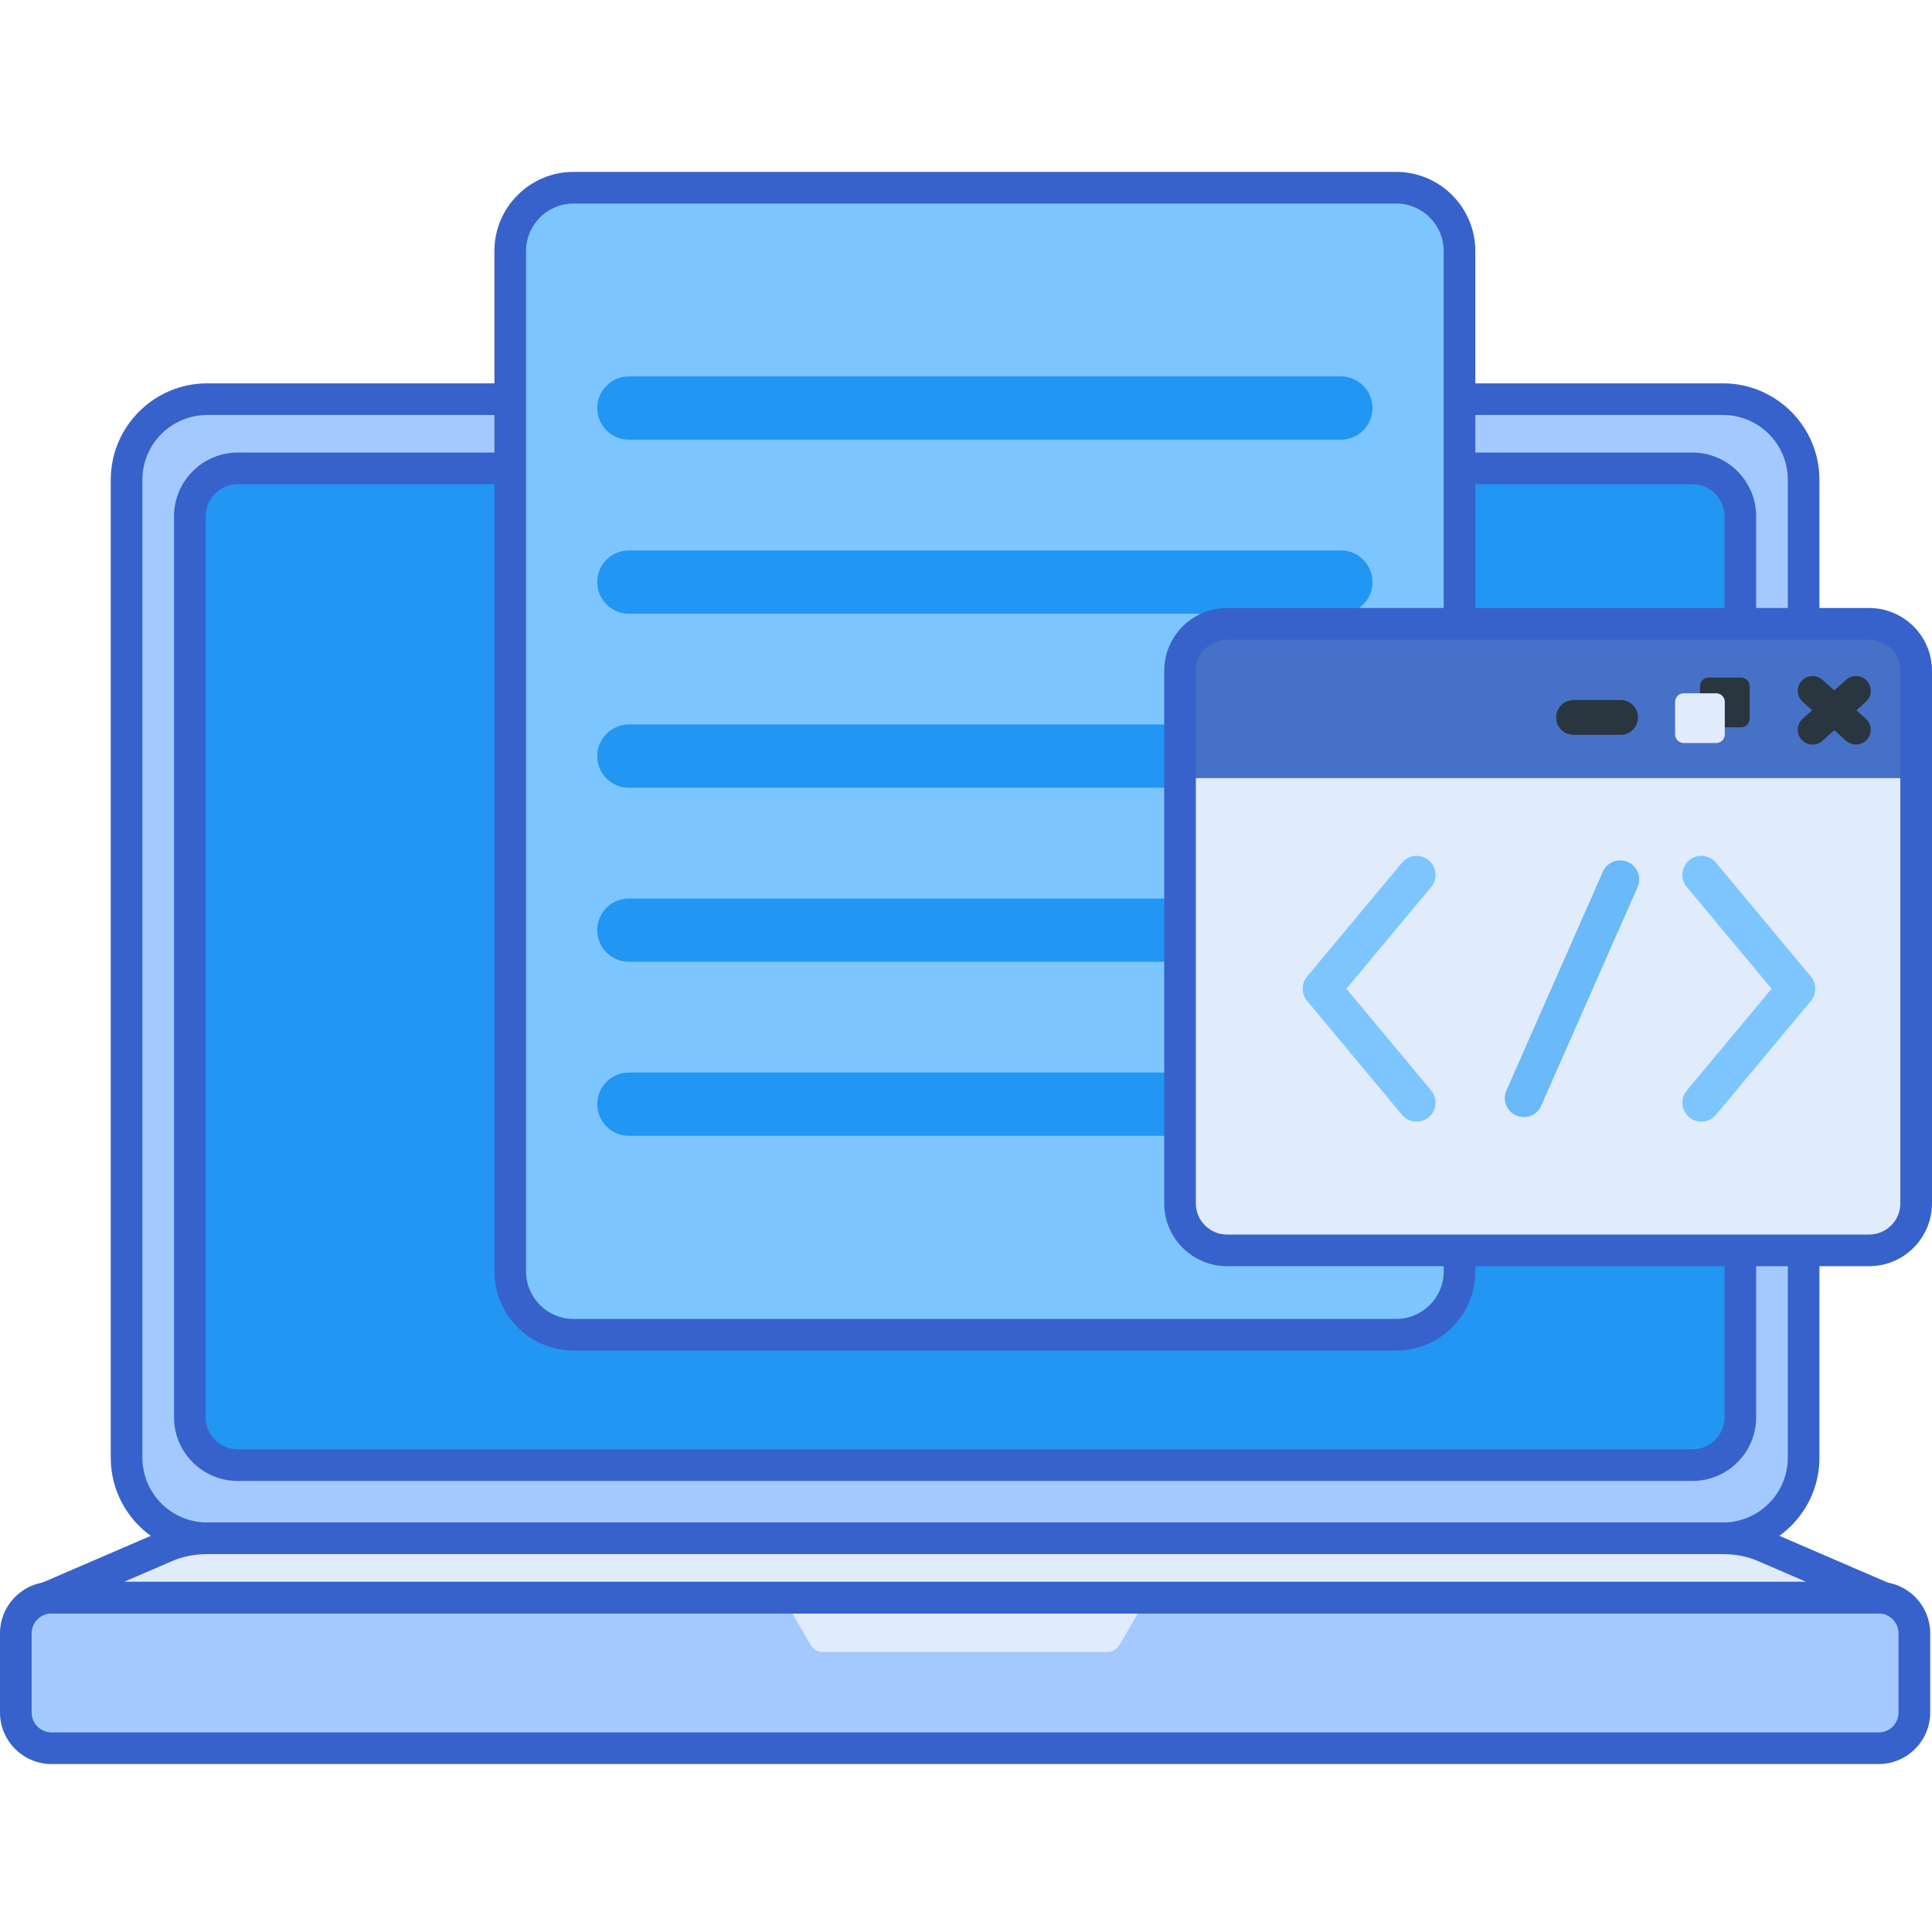 <?xml version="1.0"?>
<svg xmlns="http://www.w3.org/2000/svg" height="512px" viewBox="0 -43 488.458 488" width="512px" class="">
    <g>
        <script xmlns="" style="fill:null"/>
        <path d="m435.621 345.691h-383.242c-11.254 0-20.379-9.121-20.379-20.379v-247.238c0-11.258 9.125-20.383 20.379-20.383h383.242c11.254 0 20.379 9.125 20.379 20.383v247.238c0 11.254-9.125 20.379-20.379 20.379zm0 0"
              fill="#a4c9ff" data-original="#A4C9FF" class="" style="fill:#A4C9FF"/>
        <path d="m48 315.094v-227.805c0-6.68 5.414-12.098 12.098-12.098h367.805c6.684 0 12.098 5.418 12.098 12.098v227.809c0 6.68-5.414 12.094-12.098 12.094h-367.805c-6.684 0-12.098-5.414-12.098-12.098zm0 0"
              fill="#f9a7a7" data-original="#F9A7A7" class="" style="fill:#2296F3" data-old_color="#f9a7a7"/>
        <path d="m445.992 347.75c-3.117-1.348-6.691-2.059-10.336-2.059h-383.312c-3.645 0-7.219.715-10.336 2.059l-30.008 12.941h464zm0 0"
              fill="#e0ebfc" data-original="#E0EBFC" style="fill:#E0EBFC" class=""/>
        <path d="m474.969 398.766h-461.938c-4.988 0-9.031-4.043-9.031-9.031v-20.008c0-4.988 4.043-9.035 9.031-9.035h461.938c4.988 0 9.031 4.047 9.031 9.035v20.008c0 4.988-4.043 9.031-9.031 9.031zm0 0"
              fill="#a4c9ff" data-original="#A4C9FF" class="" style="fill:#A4C9FF"/>
        <path d="m244 360.691h-46l6.758 11.617c.793 1.363 1.891 2.133 3.043 2.133h72.398c1.152 0 2.25-.77 3.043-2.133l6.758-11.617zm0 0"
              fill="#e0ebfc" data-original="#E0EBFC" style="fill:#E0EBFC" class=""/>
        <path d="m435.621 349.691h-383.242c-13.441 0-24.379-10.934-24.379-24.379v-247.238c0-13.445 10.938-24.383 24.379-24.383h383.242c13.441 0 24.379 10.938 24.379 24.383v247.238c0 13.441-10.938 24.379-24.379 24.379zm-383.242-288c-9.031 0-16.379 7.348-16.379 16.383v247.238c0 9.031 7.348 16.379 16.379 16.379h383.242c9.031 0 16.379-7.348 16.379-16.379v-247.238c0-9.035-7.348-16.383-16.379-16.383zm0 0"
              fill="#3762cc" data-original="#3762CC" class="" style="fill:#3762CC" data-old_color="#3762cc"/>
        <path d="m476 364.691h-464c-1.895 0-3.535-1.332-3.918-3.191-.383-1.855.594-3.73 2.332-4.48l30.008-12.945c3.617-1.559 7.734-2.383 11.922-2.383h383.312c4.188 0 8.305.824 11.922 2.383l30.008 12.945c1.738.75 2.715 2.625 2.332 4.48-.383 1.859-2.023 3.191-3.918 3.191zm-444.629-8h425.258l-12.219-5.27c-2.621-1.133-5.648-1.73-8.754-1.73h-383.312c-3.105 0-6.129.598-8.754 1.73zm0 0"
              fill="#3762cc" data-original="#3762CC" class="" style="fill:#3762CC" data-old_color="#3762cc"/>
        <path d="m474.965 402.766h-461.93c-7.188 0-13.035-5.848-13.035-13.031v-20.008c0-7.188 5.848-13.035 13.035-13.035h461.934c7.188 0 13.035 5.848 13.035 13.035v20.008c-.004 7.184-5.852 13.031-13.039 13.031zm-461.93-38.074c-2.777 0-5.035 2.258-5.035 5.035v20.008c0 2.773 2.258 5.031 5.035 5.031h461.934c2.773 0 5.035-2.258 5.035-5.031v-20.008c0-2.777-2.262-5.035-5.035-5.035zm0 0"
              fill="#3762cc" data-original="#3762CC" class="" style="fill:#3762CC" data-old_color="#3762cc"/>
        <path d="m427.902 331.191h-367.805c-8.879 0-16.098-7.219-16.098-16.094v-227.809c0-8.875 7.219-16.098 16.098-16.098h367.805c8.879 0 16.098 7.223 16.098 16.098v227.805c0 8.879-7.219 16.098-16.098 16.098zm-367.805-252c-4.465 0-8.098 3.633-8.098 8.098v227.805c0 4.465 3.629 8.098 8.098 8.098h367.805c4.465 0 8.098-3.633 8.098-8.098v-227.805c0-4.465-3.629-8.098-8.098-8.098zm0 0"
              fill="#3762cc" data-original="#3762CC" class="" style="fill:#3762CC" data-old_color="#3762cc"/>
        <path d="m353 294.23h-208c-8.836 0-16-7.164-16-16v-258c0-8.836 7.164-16 16-16h208c8.836 0 16 7.164 16 16v258c0 8.836-7.164 16-16 16zm0 0"
              fill="#6bdddd" data-original="#6BDDDD" class="" style="fill:#7DC5FF" data-old_color="#6bdddd"/>
        <g fill="#ffea94">
            <path d="m339 67.934h-180c-4.418 0-8-3.582-8-8 0-4.418 3.582-8 8-8h180c4.418 0 8 3.582 8 8 0 4.418-3.582 8-8 8zm0 0"
                  data-original="#FFEA94" class="" style="fill:#2296F3" data-old_color="#FFEA94"/>
            <path d="m339 111.934h-180c-4.418 0-8-3.582-8-8 0-4.418 3.582-8 8-8h180c4.418 0 8 3.582 8 8 0 4.418-3.582 8-8 8zm0 0"
                  data-original="#FFEA94" class="" style="fill:#2296F3" data-old_color="#FFEA94"/>
            <path d="m339 155.934h-180c-4.418 0-8-3.582-8-8 0-4.418 3.582-8 8-8h180c4.418 0 8 3.582 8 8 0 4.418-3.582 8-8 8zm0 0"
                  data-original="#FFEA94" class="" style="fill:#2296F3" data-old_color="#FFEA94"/>
            <path d="m339 199.934h-180c-4.418 0-8-3.582-8-8 0-4.418 3.582-8 8-8h180c4.418 0 8 3.582 8 8 0 4.418-3.582 8-8 8zm0 0"
                  data-original="#FFEA94" class="" style="fill:#2296F3" data-old_color="#FFEA94"/>
            <path d="m339 243.934h-180c-4.418 0-8-3.582-8-8 0-4.418 3.582-8 8-8h180c4.418 0 8 3.582 8 8 0 4.418-3.582 8-8 8zm0 0"
                  data-original="#FFEA94" class="" style="fill:#2296F3" data-old_color="#FFEA94"/>
        </g>
        <path d="m353 298.23h-208c-11.027 0-20-8.973-20-20v-258c0-11.031 8.973-20 20-20h208c11.027 0 20 8.969 20 20v258c0 11.027-8.973 20-20 20zm-208-290c-6.617 0-12 5.379-12 12v258c0 6.617 5.383 12 12 12h208c6.617 0 12-5.383 12-12v-258c0-6.621-5.383-12-12-12zm0 0"
              fill="#3762cc" data-original="#3762CC" class="" style="fill:#3762CC" data-old_color="#3762cc"/>
        <path d="m472.578 272.895h-162.359c-6.562 0-11.879-5.32-11.879-11.883v-134.641c0-6.559 5.316-11.879 11.879-11.879h162.359c6.562 0 11.883 5.32 11.883 11.879v134.641c0 6.562-5.32 11.883-11.883 11.883zm0 0"
              fill="#e0ebfc" data-original="#E0EBFC" style="fill:#E0EBFC" class=""/>
        <path d="m298.34 126.371v15.844h186.121v-15.844c0-6.559-5.32-11.879-11.883-11.879h-162.359c-6.562 0-11.879 5.32-11.879 11.879zm0 0"
              fill="#4671c6" data-original="#4671C6" style="fill:#4671C6" class=""/>
        <path d="m472.578 272.895h-162.359c-6.562 0-11.879-5.32-11.879-11.883v-134.641c0-6.559 5.316-11.879 11.879-11.879h162.359c6.562 0 11.883 5.32 11.883 11.879v134.641c0 6.562-5.32 11.883-11.883 11.883zm0 0"
              fill="#e0ebfc" data-original="#E0EBFC" style="fill:#E0EBFC" class=""/>
        <path d="m484.461 126.371c0-6.559-5.32-11.879-11.883-11.879h-162.359c-6.562 0-11.879 5.32-11.879 11.879v27.125h184.91v-11.281h1.211zm0 0"
              fill="#4671c6" data-original="#4671C6" style="fill:#4671C6" class=""/>
        <path d="m469.355 136.352 2.383-2.137c1.539-1.379 1.668-3.742.289-5.281-1.379-1.535-3.742-1.672-5.281-.289l-2.992 2.688-2.996-2.688c-1.539-1.379-3.898-1.25-5.281.289-1.379 1.539-1.25 3.902.289 5.281l2.383 2.137-2.383 2.141c-1.539 1.375-1.668 3.742-.289 5.281.738.824 1.758 1.242 2.785 1.242.887 0 1.781-.312 2.496-.953l2.992-2.688 2.992 2.688c.715.637 1.609.953 2.496.953 1.027 0 2.047-.418 2.785-1.242 1.379-1.539 1.25-3.902-.289-5.281zm0 0"
              fill="#f9cfcf" data-original="#F9CFCF" class="" style="fill:#293640" data-old_color="#f9cfcf"/>
        <path d="m440.184 140.652h-8.215c-1.199 0-2.176-.977-2.176-2.176v-8.215c0-1.203.977-2.18 2.176-2.18h8.215c1.203 0 2.18.977 2.18 2.18v8.215c0 1.199-.977 2.176-2.18 2.176zm0 0"
              fill="#f9cfcf" data-original="#F9CFCF" class="" style="fill:#293640" data-old_color="#f9cfcf"/>
        <path d="m409.719 142.559h-11.879c-2.434 0-4.402-1.973-4.402-4.402s1.969-4.398 4.402-4.398h11.879c2.43 0 4.398 1.969 4.398 4.398s-1.969 4.402-4.398 4.402zm0 0"
              fill="#f9cfcf" data-original="#F9CFCF" class="" style="fill:#293640" data-old_color="#f9cfcf"/>
        <path d="m433.898 144.621h-8.215c-1.203 0-2.176-.973-2.176-2.176v-8.215c0-1.203.973-2.176 2.176-2.176h8.215c1.203 0 2.176.973 2.176 2.176v8.215c0 1.203-.973 2.176-2.176 2.176zm0 0"
              fill="#e0ebfc" data-original="#E0EBFC" style="fill:#E0EBFC" class=""/>
        <path d="m472.578 276.895h-162.359c-8.754 0-15.879-7.125-15.879-15.883v-134.641c0-8.754 7.125-15.879 15.879-15.879h162.359c8.758 0 15.879 7.125 15.879 15.879v134.641c0 8.758-7.121 15.883-15.879 15.883zm-162.359-158.402c-4.344 0-7.879 3.535-7.879 7.879v134.641c0 4.344 3.535 7.883 7.879 7.883h162.359c4.348 0 7.879-3.539 7.879-7.883v-134.641c0-4.344-3.535-7.879-7.879-7.879zm0 0"
              fill="#3762cc" data-original="#3762CC" class="" style="fill:#3762CC" data-old_color="#3762cc"/>
        <path d="m358.148 240.348c-1.375 0-2.738-.586-3.688-1.727l-24-28.801c-1.484-1.781-1.484-4.367 0-6.145l24-28.801c1.695-2.035 4.723-2.312 6.758-.617 2.039 1.699 2.312 4.727.617 6.762l-21.441 25.727 21.441 25.73c1.695 2.035 1.422 5.059-.617 6.758-.898.75-1.988 1.113-3.07 1.113zm0 0"
              fill="#6bdddd" data-original="#6BDDDD" class="" style="fill:#7DC5FF" data-old_color="#6bdddd"/>
        <path d="m430.145 240.348c-1.082 0-2.172-.363-3.07-1.109-2.035-1.699-2.309-4.727-.613-6.762l21.438-25.727-21.438-25.73c-1.695-2.035-1.422-5.059.613-6.758 2.039-1.699 5.062-1.422 6.762.617l24 28.797c1.484 1.781 1.484 4.367 0 6.148l-24 28.797c-.949 1.141-2.312 1.727-3.691 1.727zm0 0"
              fill="#6bdddd" data-original="#6BDDDD" class="" style="fill:#7DC5FF" data-old_color="#6bdddd"/>
        <path d="m385.258 239.199c-.648 0-1.305-.129-1.938-.406-2.426-1.066-3.523-3.902-2.453-6.328l24.375-55.301c1.07-2.426 3.902-3.523 6.328-2.453 2.426 1.066 3.523 3.898 2.457 6.324l-24.379 55.301c-.789 1.797-2.547 2.863-4.391 2.863zm0 0"
              fill="#b9befc" data-original="#B9BEFC" class="active-path" style="fill:#6AB9F9" data-old_color="#b9befc"/>
    </g>
</svg>
